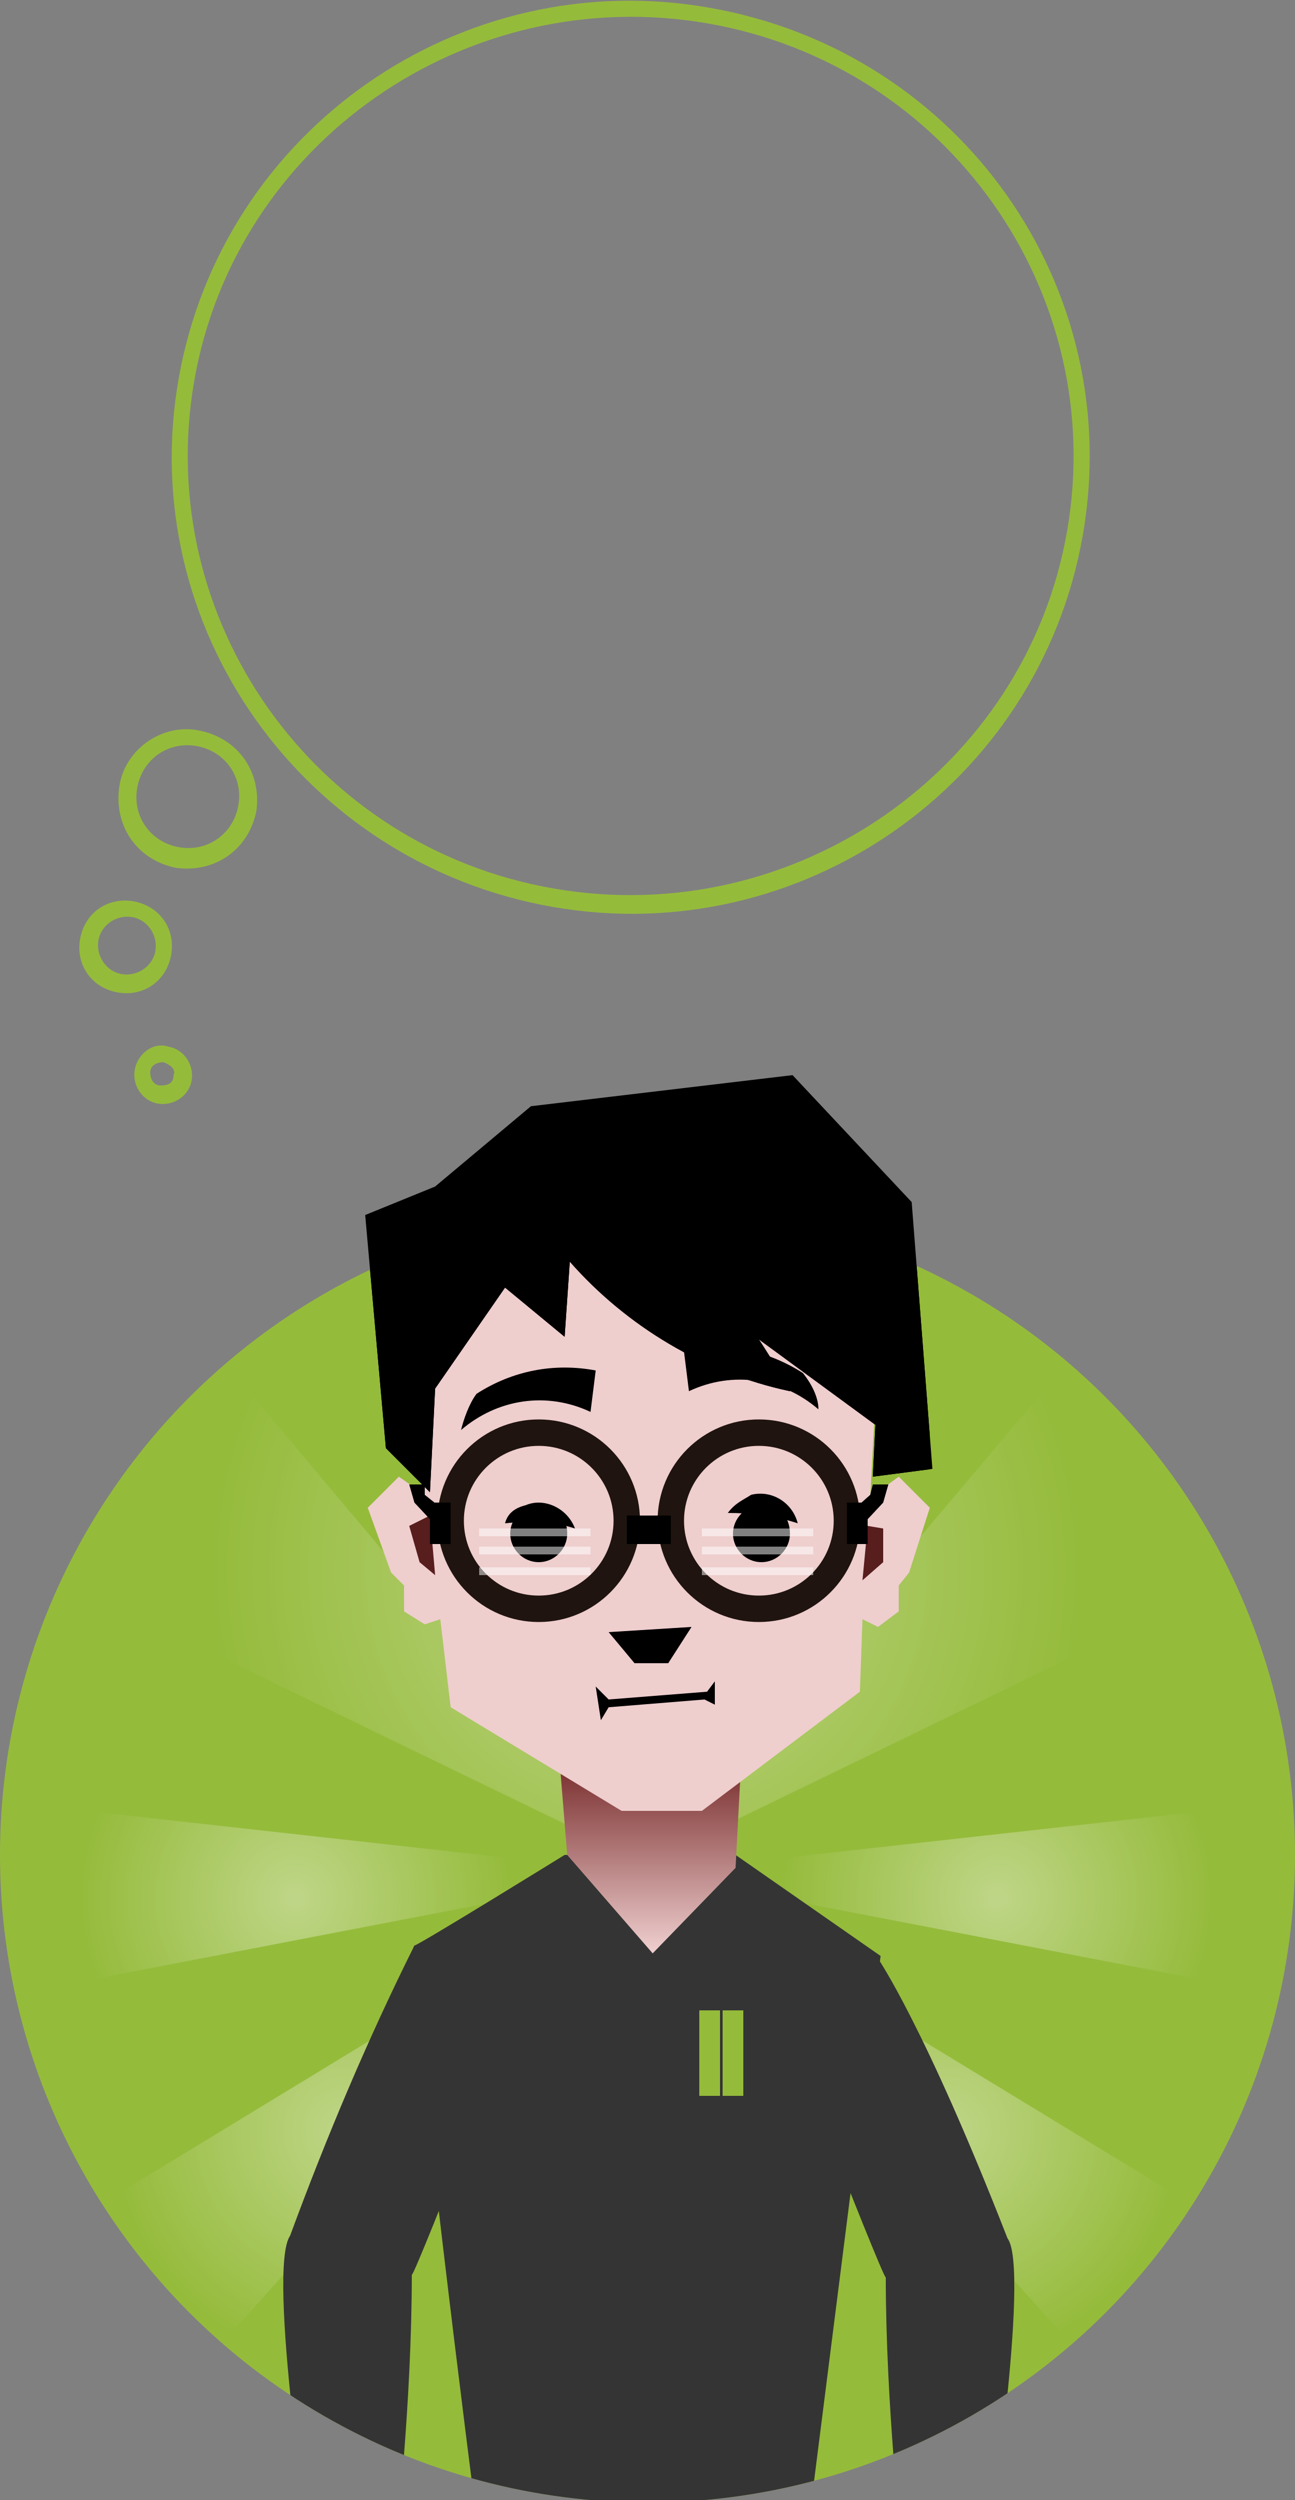 <?xml version="1.0" encoding="utf-8"?>
<!-- Generator: Adobe Illustrator 22.0.1, SVG Export Plug-In . SVG Version: 6.00 Build 0)  -->
<svg version="1.1" id="Warstwa_1" xmlns="http://www.w3.org/2000/svg" xmlns:xlink="http://www.w3.org/1999/xlink" x="0px" y="0px"
	 viewBox="0 0 50 96.5" style="enable-background:new 0 0 50 96.5;" xml:space="preserve">
<rect x="0" y="0" width="50" height="96.5" fill="#808080" stroke="none"/>
<style type="text/css">
	.st0{clip-path:url(#SVGID_2_);}
	.st1{fill:#95BB3B;}
	.st2{opacity:0.39;}
	.st3{fill:url(#SVGID_3_);}
	.st4{fill:url(#SVGID_4_);}
	.st5{fill:url(#SVGID_5_);}
	.st6{fill:url(#SVGID_6_);}
	.st7{fill:url(#SVGID_7_);}
	.st8{fill:#343434;}
	.st9{fill:url(#SVGID_8_);}
	.st10{fill:#EFCECE;}
	.st11{clip-path:url(#SVGID_10_);}
	.st12{fill:none;stroke:#1F140F;stroke-width:1.02;stroke-miterlimit:10;}
	.st13{fill:#581D1D;}
	.st14{opacity:0.5;}
	.st15{fill:#FFFFFF;}
	.st16{clip-path:url(#SVGID_12_);enable-background:new    ;}
	.st17{enable-background:new    ;}
</style>
<g>
	<g>
		<g>
			<g>
				<g>
					<g>
						<g>
							<g>
								<g>
									<defs>
										<circle id="SVGID_1_" cx="25" cy="71.6" r="25"/>
									</defs>
									<clipPath id="SVGID_2_">
										<use xlink:href="#SVGID_1_"  style="overflow:visible;"/>
									</clipPath>
									<g class="st0">
										<g>
											<g>
												<circle class="st1" cx="25" cy="71.6" r="25"/>
												<g class="st2">
													
														<radialGradient id="SVGID_3_" cx="24.95" cy="5004.6" r="20.093" gradientTransform="matrix(1 0 0 1 0 -4944)" gradientUnits="userSpaceOnUse">
														<stop  offset="1.025641e-02" style="stop-color:#FFFFFF"/>
														<stop  offset="0.836" style="stop-color:#FFFFFF;stop-opacity:0"/>
													</radialGradient>
													<polygon class="st3" points="24.9,71.9 25,71.9 25,71.9 51,59.3 44,49.3 24.9,71.9 5.9,49.3 -1.1,59.3 													
														"/>
													
														<radialGradient id="SVGID_4_" cx="38.5" cy="5017.271" r="9.952" gradientTransform="matrix(1 0 0 1 0 -4944)" gradientUnits="userSpaceOnUse">
														<stop  offset="1.025641e-02" style="stop-color:#FFFFFF"/>
														<stop  offset="0.836" style="stop-color:#FFFFFF;stop-opacity:0"/>
													</radialGradient>
													<polygon class="st4" points="52,69.3 25,72.3 51,77.3 													"/>
													
														<radialGradient id="SVGID_5_" cx="36.5" cy="5026.271" r="10.767" gradientTransform="matrix(1 0 0 1 0 -4944)" gradientUnits="userSpaceOnUse">
														<stop  offset="1.025641e-02" style="stop-color:#FFFFFF"/>
														<stop  offset="0.836" style="stop-color:#FFFFFF;stop-opacity:0"/>
													</radialGradient>
													<polygon class="st5" points="48,86.3 25,72.3 43,92.3 													"/>
													
														<radialGradient id="SVGID_6_" cx="11.4" cy="5017.271" r="9.952" gradientTransform="matrix(1 0 0 1 0 -4944)" gradientUnits="userSpaceOnUse">
														<stop  offset="1.025641e-02" style="stop-color:#FFFFFF"/>
														<stop  offset="0.836" style="stop-color:#FFFFFF;stop-opacity:0"/>
													</radialGradient>
													<polygon class="st6" points="-1.1,77.3 24.9,72.3 -2.1,69.3 													"/>
													
														<radialGradient id="SVGID_7_" cx="13.4" cy="5026.271" r="10.786" gradientTransform="matrix(1 0 0 1 0 -4944)" gradientUnits="userSpaceOnUse">
														<stop  offset="1.025641e-02" style="stop-color:#FFFFFF"/>
														<stop  offset="0.836" style="stop-color:#FFFFFF;stop-opacity:0"/>
													</radialGradient>
													<polygon class="st7" points="6.9,92.3 24.9,72.3 1.9,86.3 													"/>
												</g>
												<path class="st8" d="M16,75.1c0.3-0.1,5.8-3.5,5.8-3.5h6.6l5.6,3.9l-2.7,21.3l-12.9,0.4C18.4,97.3,15.6,75.3,16,75.1z"
													/>
												<path class="st8" d="M16,75.1c-1.8,3.6-3.4,7.4-4.8,11.2C10.3,87.6,12,98.6,12,98.6l3.3-0.6c0,0,0.6-5.3,0.6-10.2
													c0,0.2,1.7-4.1,1.7-4.1L16,75.1z"/>
												<path class="st1" d="M27,77.6h0.8v3.3H27V77.6z"/>
												<path id="Rectangle_3_copy_1_" class="st1" d="M27.9,77.6h0.8v3.3h-0.8V77.6z"/>
												<path id="Shape_65_copy_1_" class="st8" d="M33.9,75.6c0,0,1.8,2.6,5,10.8c0.9,1.2-0.8,12.3-0.8,12.3l-3.3-0.6
													c0,0-0.6-5.3-0.6-10.2c0,0.2-1.7-4.1-1.7-4.1L33.9,75.6z"/>
												
													<linearGradient id="SVGID_8_" gradientUnits="userSpaceOnUse" x1="25.1" y1="-4927.699" x2="25.1" y2="-4920.179" gradientTransform="matrix(1 0 0 -1 0 -4852.358)">
													<stop  offset="0" style="stop-color:#EFCECE"/>
													<stop  offset="1" style="stop-color:#742626"/>
												</linearGradient>
												<polygon class="st9" points="25.2,75.4 28.4,72.1 28.6,68.3 21.6,67.9 21.9,71.6 												"/>
												<polygon class="st10" points="19.7,47.5 16.1,54.5 16.4,57.7 15.4,57 14.2,58.2 15.1,60.7 15.6,61.2 15.6,62.2 
													16.4,62.7 17,62.5 17.4,65.9 24,69.9 27.1,69.9 33.2,65.3 33.3,62.5 33.9,62.8 34.7,62.2 34.7,61.2 35.1,60.7 
													35.9,58.2 34.7,57 33.6,57.8 33.8,54 30.6,47.5 												"/>
												<g>
													<g>
														<g>
															<g>
																<g>
																	<g>
																		<g id="Layer_2_1_">
																			<g id="Layer_1-2_1_">
																				<g>
																					<defs>
																						<rect id="SVGID_9_" x="13.9" y="41.4" width="22" height="28.4"/>
																					</defs>
																					<clipPath id="SVGID_10_">
																						<use xlink:href="#SVGID_9_"  style="overflow:visible;"/>
																					</clipPath>
																					<g class="st11">
																						<path d="M22,48.7c2.2,2.5,5.2,4.3,8.5,5c0.1,0-1.2-2-1.2-2l4.5,3.3l-0.1,2l2.3-0.3l-0.8-10.3l-4.6-4.9
																							l-10.1,1.2l-3.7,3.1l-2.7,1.1l0.8,9l1.7,1.7l0.2-4l2.7-3.9l2.3,1.9L22,48.7z"/>
																						<circle class="st12" cx="29.3" cy="58.7" r="3.4"/>
																						<circle class="st12" cx="20.8" cy="58.7" r="3.4"/>
																						<rect x="24.2" y="58.5" width="1.7" height="1.1"/>
																						<polygon points="23.5,63 26.7,62.8 25.8,64.2 24.5,64.2 																						"/>
																						<polygon points="23.5,65.6 23,65.1 23.2,66.4 23.5,65.9 27.2,65.6 27.6,65.8 27.6,64.9 27.3,65.3 
																																													"/>
																						<path d="M21.9,59.2c0,0.6-0.5,1.1-1.1,1.1s-1.1-0.5-1.1-1.1s0.5-1.1,1.1-1.1l0,0C21.4,58,21.9,58.5,21.9,59.2
																							"/>
																						<path d="M30.5,59.2c0,0.6-0.5,1.1-1.1,1.1s-1.1-0.5-1.1-1.1s0.5-1.1,1.1-1.1l0,0C30,58,30.5,58.5,30.5,59.2"
																							/>
																						<path d="M28.1,58.4c0.9,0,1.8,0.1,2.7,0.4c-0.2-0.8-1-1.3-1.8-1.1C28.7,57.9,28.4,58,28.1,58.4"/>
																						<path d="M19.5,58.8c0.9-0.1,1.8-0.1,2.7,0.2c-0.3-0.8-1.2-1.2-1.9-0.9C19.9,58.2,19.6,58.4,19.5,58.8"/>
																						<path d="M18.4,53.8c1.4-0.9,3-1.2,4.6-0.9l-0.2,1.6c-1.7-0.8-3.6-0.5-5,0.7C17.9,54.8,18.1,54.2,18.4,53.8"/>
																						<path d="M31,53c-1.4-0.9-3-1.2-4.6-0.9l0.2,1.6c1.7-0.8,3.6-0.5,5,0.7C31.6,54,31.4,53.5,31,53"/>
																						<polygon class="st13" points="33.5,58.9 33.3,61 34.1,60.3 34.1,59 																						"/>
																						<polygon class="st13" points="16.8,60.8 16.2,60.3 15.8,58.9 16.6,58.5 																						"/>
																						<polygon points="15.8,57.3 16,58 17.4,59.5 17.4,58.5 16.4,57.7 16.4,57.3 																						"/>
																						<rect x="16.6" y="58" width="0.8" height="1.6"/>
																						<polygon points="34.3,57.3 34.1,58 32.7,59.5 32.7,58.5 33.6,57.7 33.7,57.3 																						"/>
																						<rect x="32.7" y="58" width="0.8" height="1.6"/>
																					</g>
																				</g>
																				<g id="Grupo_3_1_" class="st14">
																					<path id="Rectángulo_4_1_" class="st15" d="M18.5,59h4.3v0.3h-4.3V59z"/>
																					<path id="Rectángulo_4_copia_1_" class="st15" d="M18.5,59.7h4.3V60h-4.3V59.7z"/>
																					<path id="Rectángulo_4_copia_2_1_" class="st15" d="M18.5,60.5h4.3v0.3h-4.3V60.5z"/>
																				</g>
																				<g id="Grupo_3-2_1_" class="st14">
																					<path id="Rectángulo_4-2_1_" class="st15" d="M27.1,59h4.3v0.3h-4.3C27.1,59.3,27.1,59,27.1,59z"/>
																					<path id="Rectángulo_4_copia-2_1_" class="st15" d="M27.1,59.7h4.3V60h-4.3C27.1,60,27.1,59.7,27.1,59.7z"/>
																					<path id="Rectángulo_4_copia_2-2_1_" class="st15" d="M27.1,60.5h4.3v0.3h-4.3C27.1,60.8,27.1,60.5,27.1,60.5
																						z"/>
																				</g>
																			</g>
																		</g>
																	</g>
																</g>
																<g>
																	<g>
																		<g>
																			<g>
																				<g>
																					<g>
																						<g>
																							<g>
																								<g>
																									<g>
																										<defs>
																											<circle id="SVGID_11_" cx="25" cy="71.6" r="25"/>
																										</defs>
																										<clipPath id="SVGID_12_">
																											<use xlink:href="#SVGID_11_"  style="overflow:visible;"/>
																										</clipPath>
																										<g class="st16">
																											<g id="XMLID_31_">
																												<path id="XMLID_32_" class="st1" d="M28.2,1.4C37.5,3,43.7,11.8,42.1,21c-1.6,9.2-10.5,15.4-19.8,13.7
																													S6.8,24.3,8.4,15.2S18.9-0.2,28.2,1.4 M28.3,0.8C18.7-0.9,9.5,5.5,7.8,15s4.8,18.8,14.4,20.5
																													S41,30.8,42.7,21.2S37.9,2.5,28.3,0.8L28.3,0.8z"/>
																											</g>
																											<g id="XMLID_29_">
																												<path id="XMLID_30_" class="st1" d="M8.5,29.3c1.1,0.2,1.8,1.2,1.6,2.3s-1.2,1.8-2.3,1.6S6,32,6.2,30.9
																													C6.4,29.8,7.4,29.1,8.5,29.3 M8.6,28.7c-1.5-0.3-2.8,0.7-3.1,2.2c-0.3,1.5,0.7,2.8,2.2,3.1
																													s2.8-0.7,3.1-2.2C11,30.3,10.1,28.9,8.6,28.7L8.6,28.7z"/>
																											</g>
																											<g id="XMLID_27_">
																												<path id="XMLID_28_" class="st1" d="M5.9,35.9c0.6,0.1,1,0.7,0.9,1.3s-0.7,1-1.3,0.9s-1-0.7-0.9-1.3
																													C4.7,36.2,5.3,35.8,5.9,35.9 M6,35.3c-1-0.2-1.9,0.5-2.1,1.4c-0.2,1,0.5,1.9,1.4,2.1s1.9-0.5,2.1-1.4
																													C7.7,36.4,7,35.4,6,35.3L6,35.3z"/>
																											</g>
																											<g id="XMLID_25_">
																												<path id="XMLID_26_" class="st1" d="M7.2,41.5c0.2,0,0.4,0.3,0.4,0.5s-0.3,0.4-0.5,0.4
																													s-0.4-0.3-0.4-0.5S7,41.5,7.2,41.5 M7.3,40.9c-0.6-0.1-1.2,0.3-1.3,0.9s0.3,1.2,0.9,1.3
																													s1.2-0.3,1.3-0.9C8.3,41.5,7.9,41,7.3,40.9L7.3,40.9z"/>
																											</g>
																										</g>
																									</g>
																								</g>
																							</g>
																							<g class="st17">
																								<g id="XMLID_15_">
																									<path id="XMLID_16_" class="st1" d="M28.3,1.4C37.6,3,43.8,11.8,42.2,21S31.7,36.4,22.4,34.8
																										S6.9,24.3,8.5,15.2S19-0.2,28.3,1.4 M28.4,0.8C18.7-0.9,9.5,5.5,7.9,15s4.7,18.8,14.4,20.5
																										s18.8-4.7,20.5-14.3S38,2.5,28.4,0.8L28.4,0.8z"/>
																								</g>
																								<g id="XMLID_13_">
																									<path id="XMLID_14_" class="st1" d="M8.6,29.3c1.1,0.2,1.8,1.2,1.6,2.3C10,32.7,9,33.4,7.9,33.2
																										S6.1,32,6.3,30.9C6.4,29.8,7.5,29.1,8.6,29.3 M8.7,28.7c-1.5-0.3-2.8,0.7-3.1,2.2
																										c-0.3,1.5,0.7,2.8,2.2,3.1s2.8-0.7,3.1-2.2C11.1,30.3,10.1,28.9,8.7,28.7L8.7,28.7z"/>
																								</g>
																								<g id="XMLID_3_">
																									<path id="XMLID_5_" class="st1" d="M6,35.9c0.6,0.1,1,0.7,0.9,1.3s-0.7,1-1.3,0.9s-1-0.7-0.9-1.3
																										C4.8,36.2,5.4,35.8,6,35.9 M6.1,35.3c-1-0.2-1.9,0.5-2.1,1.4c-0.2,1,0.5,1.9,1.4,2.1s1.9-0.5,2.1-1.4
																										C7.8,36.4,7.1,35.4,6.1,35.3L6.1,35.3z"/>
																								</g>
																								<g id="XMLID_1_">
																									<path id="XMLID_2_" class="st1" d="M7.3,41.5c0.2,0,0.4,0.3,0.4,0.5s-0.3,0.4-0.5,0.4s-0.4-0.3-0.4-0.5
																										S7.1,41.5,7.3,41.5 M7.4,40.9c-0.6-0.1-1.2,0.3-1.3,0.9S6.4,43,7,43.1s1.2-0.3,1.3-0.9
																										C8.4,41.5,8,41,7.4,40.9L7.4,40.9z"/>
																								</g>
																							</g>
																						</g>
																					</g>
																				</g>
																			</g>
																		</g>
																	</g>
																</g>
															</g>
														</g>
														<g>
															<g id="XMLID_23_">
																<path id="XMLID_24_" class="st1" d="M31,1.4C40.3,3,46.5,11.8,44.9,21S34.4,36.4,25.1,34.8S9.6,24.4,11.2,15.2
																	S21.7-0.2,31,1.4 M31.1,0.8c-9.6-1.7-18.8,4.7-20.5,14.3S15.4,33.8,25,35.5s18.8-4.7,20.5-14.3S40.8,2.5,31.1,0.8
																	L31.1,0.8z"/>
															</g>
															<g id="XMLID_21_">
																<path id="XMLID_22_" class="st1" d="M11.3,29.3c1.1,0.2,1.8,1.2,1.6,2.3s-1.2,1.8-2.3,1.6S8.8,32,9,30.9
																	S10.2,29.1,11.3,29.3 M11.4,28.7c-1.4-0.3-2.9,0.7-3.1,2.2S9,33.7,10.5,34c1.5,0.2,2.8-0.7,3.1-2.2
																	C13.8,30.3,12.9,29,11.4,28.7L11.4,28.7z"/>
															</g>
															<g id="XMLID_19_">
																<path id="XMLID_20_" class="st1" d="M8.8,35.9c0.6,0.1,1,0.7,0.9,1.3s-0.7,1-1.3,0.9s-1-0.7-0.9-1.3
																	C7.6,36.2,8.2,35.8,8.8,35.9 M8.9,35.3c-1-0.2-1.9,0.4-2.1,1.4s0.4,1.9,1.4,2.1c1,0.2,1.9-0.4,2.1-1.4
																	C10.5,36.4,9.9,35.5,8.9,35.3L8.9,35.3z"/>
															</g>
															<g id="XMLID_17_">
																<path id="XMLID_18_" class="st1" d="M10,41.5c0.3,0.1,0.5,0.3,0.4,0.5c0,0.3-0.2,0.4-0.5,0.4s-0.4-0.3-0.4-0.5
																	C9.5,41.5,9.8,41.5,10,41.5 M10.2,40.9c-0.6-0.2-1.2,0.3-1.3,0.9s0.3,1.2,0.9,1.3s1.2-0.3,1.3-0.9
																	S10.8,41,10.2,40.9L10.2,40.9z"/>
															</g>
														</g>
													</g>
												</g>
											</g>
										</g>
									</g>
								</g>
							</g>
						</g>
					</g>
				</g>
			</g>
		</g>
	</g>
</g>
<path d="M22,48.7c2.2,2.5,5.2,4.3,8.5,5c0.1,0-1.2-2-1.2-2l4.5,3.3l-0.1,2l2.3-0.3l-0.8-10.3l-4.6-4.9l-10.1,1.2l-3.7,3.1l-2.7,1.1
	l0.8,9l1.7,1.7l0.2-4l2.7-3.9l2.3,1.9L22,48.7z"/>
<g>
	<g id="XMLID_39_">
		<path id="XMLID_40_" class="st1" d="M27.3,0.9c9.3,1.6,15.5,10.4,13.9,19.6c-1.6,9.2-10.5,15.4-19.8,13.8S5.9,23.9,7.5,14.7
			S18-0.7,27.3,0.9 M27.4,0.3C17.8-1.4,8.6,5,6.9,14.6C5.2,24.2,11.7,33.3,21.3,35s18.8-4.7,20.5-14.3S37.1,2,27.4,0.3L27.4,0.3z"/>
	</g>
	<g id="XMLID_37_">
		<path id="XMLID_38_" class="st1" d="M7.6,28.8C8.7,29,9.4,30,9.2,31.1S8,32.9,6.9,32.7s-1.8-1.2-1.6-2.3S6.5,28.6,7.6,28.8
			 M7.7,28.2c-1.4-0.3-2.9,0.7-3.1,2.2s0.7,2.8,2.2,3.1c1.5,0.2,2.8-0.7,3.1-2.2C10.1,29.8,9.2,28.5,7.7,28.2L7.7,28.2z"/>
	</g>
	<g id="XMLID_35_">
		<path id="XMLID_36_" class="st1" d="M5.1,35.4c0.6,0.1,1,0.7,0.9,1.3s-0.7,1-1.3,0.9s-1-0.7-0.9-1.3C3.9,35.7,4.5,35.3,5.1,35.4
			 M5.2,34.8c-1-0.2-1.9,0.4-2.1,1.4s0.4,1.9,1.4,2.1c1,0.2,1.9-0.4,2.1-1.4C6.8,35.9,6.2,35,5.2,34.8L5.2,34.8z"/>
	</g>
	<g id="XMLID_33_">
		<path id="XMLID_34_" class="st1" d="M6.3,41c0.3,0.1,0.5,0.3,0.4,0.5c0,0.3-0.2,0.4-0.5,0.4s-0.4-0.3-0.4-0.5
			C5.8,41.1,6.1,41,6.3,41 M6.5,40.4c-0.6-0.2-1.2,0.3-1.3,0.9s0.3,1.2,0.9,1.3s1.2-0.3,1.3-0.9S7.1,40.5,6.5,40.4L6.5,40.4z"/>
	</g>
</g>
</svg>
